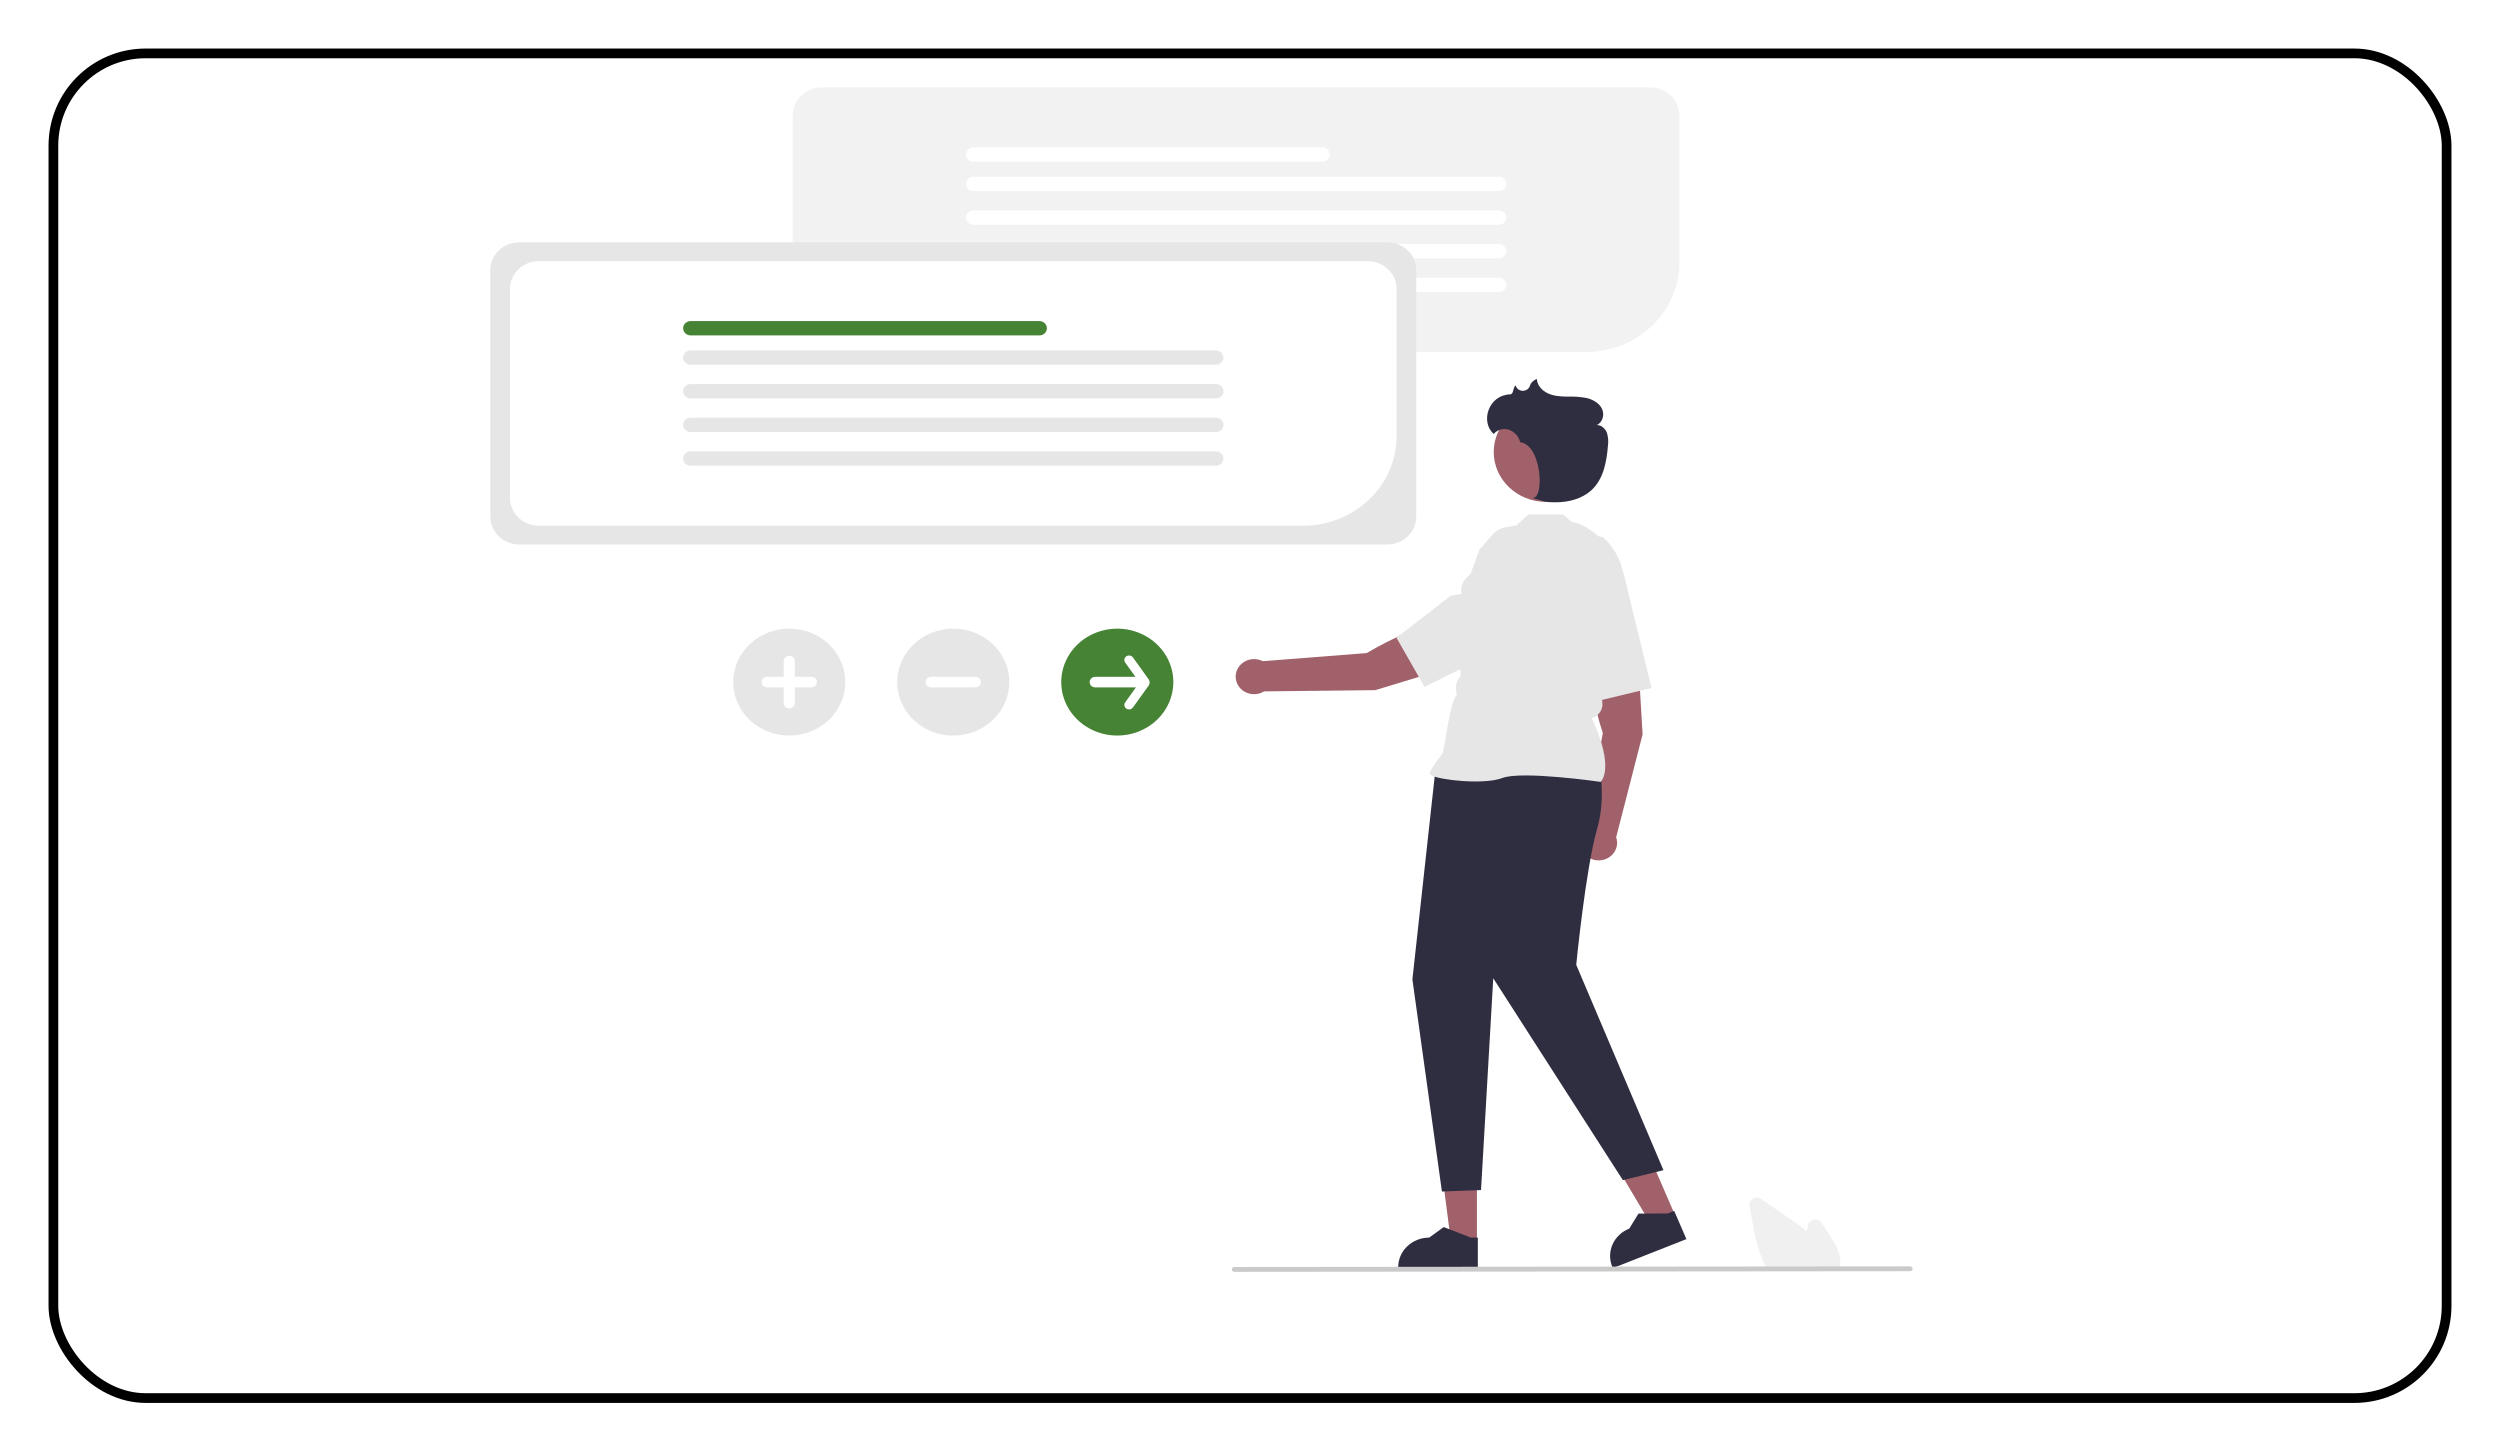 <svg width="515" height="299" viewBox="0 0 515 299" fill="none" xmlns="http://www.w3.org/2000/svg">
<g filter="url(#filter0_d_0_1)">
<rect width="495" height="279" rx="20" fill="white"/>
<rect x="1" y="1" width="493" height="277" rx="19" stroke="black" stroke-width="2"/>
</g>
<g clip-path="url(#clip0_0_1)">
<path d="M326.639 72.534H169.323C167.731 72.533 166.204 71.929 165.078 70.855C163.952 69.781 163.318 68.325 163.316 66.807V23.728C163.318 22.209 163.952 20.753 165.078 19.68C166.204 18.606 167.731 18.002 169.323 18H339.954C341.546 18.002 343.073 18.606 344.199 19.68C345.325 20.753 345.959 22.209 345.961 23.728V54.111C345.955 58.996 343.917 63.678 340.295 67.132C336.673 70.586 331.762 72.529 326.639 72.534Z" fill="#F2F2F2"/>
<path d="M272.374 33.321H200.536C200.126 33.321 199.732 33.165 199.441 32.888C199.151 32.611 198.987 32.236 198.987 31.844C198.987 31.452 199.151 31.076 199.441 30.799C199.732 30.522 200.126 30.367 200.536 30.367H272.374C272.785 30.367 273.179 30.522 273.47 30.799C273.76 31.076 273.924 31.452 273.924 31.844C273.924 32.236 273.76 32.611 273.47 32.888C273.179 33.165 272.785 33.321 272.374 33.321Z" fill="white"/>
<path d="M308.74 39.363H200.536C200.126 39.363 199.732 39.207 199.441 38.93C199.151 38.653 198.987 38.277 198.987 37.886C198.987 37.494 199.151 37.118 199.441 36.841C199.732 36.564 200.126 36.408 200.536 36.408H308.74C309.151 36.408 309.545 36.564 309.835 36.841C310.126 37.118 310.289 37.494 310.289 37.886C310.289 38.277 310.126 38.653 309.835 38.93C309.545 39.207 309.151 39.363 308.74 39.363Z" fill="white"/>
<path d="M308.74 46.298H200.536C200.126 46.298 199.732 46.142 199.441 45.865C199.151 45.588 198.987 45.212 198.987 44.821C198.987 44.429 199.151 44.053 199.441 43.776C199.732 43.499 200.126 43.343 200.536 43.343H308.74C309.151 43.343 309.545 43.499 309.835 43.776C310.126 44.053 310.289 44.429 310.289 44.821C310.289 45.212 310.126 45.588 309.835 45.865C309.545 46.142 309.151 46.298 308.74 46.298Z" fill="white"/>
<path d="M308.74 53.233H200.536C200.126 53.233 199.732 53.077 199.441 52.8C199.151 52.523 198.987 52.147 198.987 51.755C198.987 51.364 199.151 50.988 199.441 50.711C199.732 50.434 200.126 50.278 200.536 50.278H308.74C309.151 50.278 309.545 50.434 309.835 50.711C310.126 50.988 310.289 51.364 310.289 51.755C310.289 52.147 310.126 52.523 309.835 52.8C309.545 53.077 309.151 53.233 308.74 53.233Z" fill="white"/>
<path d="M308.74 60.168H200.537C200.333 60.168 200.131 60.13 199.943 60.056C199.755 59.982 199.584 59.873 199.439 59.736C199.295 59.599 199.181 59.436 199.103 59.256C199.025 59.077 198.985 58.885 198.985 58.691C198.985 58.496 199.025 58.304 199.103 58.125C199.181 57.945 199.295 57.782 199.439 57.645C199.584 57.508 199.755 57.399 199.943 57.325C200.131 57.251 200.333 57.213 200.537 57.213H308.74C309.15 57.214 309.544 57.37 309.834 57.647C310.124 57.924 310.286 58.299 310.286 58.691C310.286 59.082 310.124 59.457 309.834 59.734C309.544 60.011 309.15 60.167 308.74 60.168Z" fill="white"/>
<path d="M285.742 112.172H107.007C105.414 112.17 103.888 111.566 102.761 110.492C101.635 109.419 101.002 107.963 101 106.444V55.635C101.002 54.117 101.635 52.661 102.761 51.587C103.888 50.514 105.414 49.909 107.007 49.908H285.742C287.334 49.909 288.861 50.514 289.987 51.587C291.114 52.661 291.747 54.117 291.749 55.635V106.444C291.747 107.963 291.114 109.419 289.987 110.492C288.861 111.566 287.334 112.17 285.742 112.172Z" fill="#E6E6E6"/>
<path d="M268.376 108.308H111.06C109.467 108.307 107.94 107.703 106.814 106.629C105.688 105.555 105.055 104.099 105.053 102.581V59.502C105.055 57.983 105.688 56.527 106.814 55.454C107.94 54.38 109.467 53.776 111.06 53.774H281.69C283.283 53.776 284.81 54.38 285.936 55.454C287.062 56.527 287.695 57.983 287.697 59.502V89.885C287.691 94.77 285.654 99.453 282.032 102.906C278.409 106.36 273.498 108.303 268.376 108.308Z" fill="white"/>
<path d="M214.111 69.095H142.273C141.862 69.095 141.468 68.939 141.177 68.662C140.887 68.385 140.724 68.01 140.724 67.618C140.724 67.226 140.887 66.85 141.177 66.573C141.468 66.296 141.862 66.141 142.273 66.141H214.111C214.522 66.141 214.916 66.296 215.206 66.573C215.497 66.85 215.66 67.226 215.66 67.618C215.66 68.01 215.497 68.385 215.206 68.662C214.916 68.939 214.522 69.095 214.111 69.095Z" fill="#468335"/>
<path d="M250.476 75.137H142.273C141.862 75.137 141.468 74.981 141.177 74.704C140.887 74.427 140.724 74.051 140.724 73.66C140.724 73.268 140.887 72.892 141.177 72.615C141.468 72.338 141.862 72.182 142.273 72.182H250.476C250.887 72.182 251.281 72.338 251.572 72.615C251.862 72.892 252.025 73.268 252.025 73.66C252.025 74.051 251.862 74.427 251.572 74.704C251.281 74.981 250.887 75.137 250.476 75.137Z" fill="#E6E6E6"/>
<path d="M250.476 82.072H142.273C141.862 82.072 141.468 81.916 141.177 81.639C140.887 81.362 140.724 80.986 140.724 80.595C140.724 80.203 140.887 79.827 141.177 79.55C141.468 79.273 141.862 79.118 142.273 79.118H250.476C250.887 79.118 251.281 79.273 251.572 79.55C251.862 79.827 252.025 80.203 252.025 80.595C252.025 80.986 251.862 81.362 251.572 81.639C251.281 81.916 250.887 82.072 250.476 82.072Z" fill="#E6E6E6"/>
<path d="M250.476 89.007H142.273C141.862 89.007 141.468 88.851 141.177 88.574C140.887 88.297 140.724 87.921 140.724 87.53C140.724 87.138 140.887 86.762 141.177 86.485C141.468 86.208 141.862 86.052 142.273 86.052H250.476C250.887 86.052 251.281 86.208 251.572 86.485C251.862 86.762 252.025 87.138 252.025 87.53C252.025 87.921 251.862 88.297 251.572 88.574C251.281 88.851 250.887 89.007 250.476 89.007Z" fill="#E6E6E6"/>
<path d="M250.476 95.942H142.273C142.069 95.942 141.867 95.904 141.679 95.83C141.491 95.756 141.32 95.647 141.176 95.51C141.032 95.373 140.917 95.21 140.839 95.031C140.761 94.851 140.721 94.659 140.721 94.465C140.721 94.27 140.761 94.078 140.839 93.899C140.917 93.719 141.032 93.556 141.176 93.419C141.32 93.282 141.491 93.173 141.679 93.099C141.867 93.025 142.069 92.987 142.273 92.987H250.476C250.887 92.988 251.28 93.144 251.57 93.421C251.86 93.698 252.023 94.073 252.023 94.465C252.023 94.856 251.86 95.231 251.57 95.508C251.28 95.785 250.887 95.941 250.476 95.942Z" fill="#E6E6E6"/>
<path d="M162.587 151.525C160.303 151.525 158.07 150.879 156.171 149.669C154.272 148.459 152.792 146.739 151.918 144.727C151.044 142.715 150.815 140.501 151.26 138.365C151.706 136.229 152.806 134.267 154.421 132.727C156.036 131.187 158.094 130.138 160.334 129.713C162.574 129.288 164.896 129.506 167.006 130.34C169.117 131.173 170.92 132.585 172.189 134.395C173.458 136.206 174.136 138.335 174.136 140.513C174.136 143.434 172.919 146.234 170.753 148.299C168.587 150.365 165.65 151.525 162.587 151.525Z" fill="#E6E6E6"/>
<path d="M167.144 139.427H163.726V136.168C163.726 135.88 163.605 135.605 163.392 135.401C163.178 135.198 162.889 135.084 162.587 135.084C162.285 135.084 161.996 135.198 161.782 135.401C161.569 135.605 161.448 135.88 161.448 136.168V139.427H158.03C157.729 139.427 157.439 139.542 157.226 139.746C157.013 139.949 156.893 140.225 156.893 140.513C156.893 140.801 157.013 141.077 157.226 141.28C157.439 141.484 157.729 141.599 158.03 141.599H161.448V144.858C161.448 145.146 161.569 145.421 161.782 145.625C161.996 145.828 162.285 145.942 162.587 145.942C162.889 145.942 163.178 145.828 163.392 145.625C163.605 145.421 163.726 145.146 163.726 144.858V141.599H167.144C167.294 141.6 167.442 141.572 167.58 141.517C167.719 141.463 167.845 141.383 167.951 141.282C168.057 141.181 168.141 141.061 168.198 140.929C168.256 140.797 168.285 140.656 168.285 140.513C168.285 140.37 168.256 140.229 168.198 140.097C168.141 139.965 168.057 139.845 167.951 139.744C167.845 139.643 167.719 139.563 167.58 139.509C167.442 139.454 167.294 139.427 167.144 139.427Z" fill="white"/>
<path d="M196.374 151.525C194.09 151.525 191.858 150.879 189.958 149.669C188.059 148.459 186.579 146.739 185.705 144.727C184.831 142.715 184.602 140.501 185.048 138.365C185.493 136.229 186.593 134.267 188.208 132.727C189.823 131.187 191.881 130.138 194.121 129.713C196.362 129.288 198.684 129.506 200.794 130.34C202.904 131.173 204.708 132.585 205.977 134.395C207.246 136.206 207.923 138.335 207.923 140.513C207.923 143.434 206.706 146.234 204.54 148.299C202.375 150.365 199.437 151.525 196.374 151.525Z" fill="#E6E6E6"/>
<path d="M200.931 139.427H191.818C191.516 139.427 191.227 139.542 191.014 139.746C190.8 139.949 190.681 140.225 190.681 140.513C190.681 140.801 190.8 141.077 191.014 141.28C191.227 141.484 191.516 141.599 191.818 141.599H200.931C201.081 141.6 201.229 141.572 201.368 141.517C201.506 141.463 201.632 141.383 201.738 141.282C201.844 141.181 201.928 141.061 201.986 140.929C202.043 140.797 202.073 140.656 202.073 140.513C202.073 140.37 202.043 140.229 201.986 140.097C201.928 139.965 201.844 139.845 201.738 139.744C201.632 139.643 201.506 139.563 201.368 139.509C201.229 139.454 201.081 139.427 200.931 139.427Z" fill="white"/>
<path d="M230.162 151.525C227.878 151.525 225.645 150.879 223.746 149.669C221.847 148.459 220.366 146.739 219.492 144.727C218.618 142.715 218.39 140.501 218.835 138.365C219.281 136.229 220.381 134.267 221.996 132.727C223.611 131.187 225.669 130.138 227.909 129.713C230.149 129.288 232.471 129.506 234.581 130.34C236.691 131.173 238.495 132.585 239.764 134.395C241.033 136.206 241.71 138.335 241.71 140.513C241.71 143.434 240.494 146.234 238.328 148.299C236.162 150.365 233.225 151.525 230.162 151.525Z" fill="#468335"/>
<path d="M236.659 139.99L233.385 135.433C233.313 135.333 233.221 135.247 233.114 135.181C233.007 135.115 232.887 135.069 232.762 135.047C232.637 135.024 232.508 135.026 232.383 135.051C232.258 135.076 232.14 135.124 232.035 135.193C231.93 135.262 231.84 135.349 231.77 135.451C231.701 135.553 231.653 135.667 231.629 135.787C231.606 135.906 231.607 136.029 231.634 136.148C231.66 136.267 231.711 136.38 231.783 136.48L233.9 139.427H225.605C225.455 139.427 225.307 139.454 225.168 139.509C225.03 139.563 224.904 139.643 224.798 139.744C224.692 139.845 224.608 139.965 224.55 140.097C224.493 140.229 224.464 140.37 224.464 140.513C224.464 140.656 224.493 140.797 224.55 140.929C224.608 141.061 224.692 141.181 224.798 141.282C224.904 141.383 225.03 141.463 225.168 141.517C225.307 141.572 225.455 141.6 225.605 141.599H234.004L231.783 144.691C231.638 144.894 231.583 145.143 231.631 145.384C231.678 145.625 231.824 145.838 232.036 145.977C232.248 146.115 232.509 146.168 232.762 146.123C233.015 146.078 233.239 145.94 233.385 145.738L236.659 141.181C236.765 140.999 236.821 140.794 236.821 140.586C236.821 140.377 236.765 140.172 236.659 139.99Z" fill="white"/>
<path d="M304.246 255.925L298.912 255.924L296.374 236.304L304.247 236.304L304.246 255.925Z" fill="#A0616A"/>
<path d="M304.434 261.231L288.029 261.231V261.033C288.029 259.418 288.702 257.869 289.9 256.728C291.097 255.586 292.721 254.945 294.414 254.944L297.411 252.777L303.002 254.945L304.434 254.945L304.434 261.231Z" fill="#2F2E41"/>
<path d="M345.103 250.424L340.173 252.365L329.971 235.155L337.248 232.289L345.103 250.424Z" fill="#A0616A"/>
<path d="M347.402 255.259L332.239 261.231L332.16 261.048C331.514 259.556 331.516 257.88 332.165 256.389C332.815 254.897 334.059 253.713 335.624 253.097L337.526 250.002L343.561 249.97L344.885 249.449L347.402 255.259Z" fill="#2F2E41"/>
<path d="M330.177 151.002C330.177 151.002 326.044 138.573 327.757 133.486L337.286 132.934L338.376 151.274L332.93 172.478C333.142 173.083 333.183 173.731 333.048 174.356C332.913 174.982 332.606 175.561 332.16 176.037C331.714 176.513 331.144 176.867 330.507 177.065C329.871 177.263 329.191 177.296 328.537 177.162C327.882 177.028 327.277 176.732 326.781 176.303C326.286 175.873 325.919 175.327 325.716 174.718C325.514 174.11 325.485 173.461 325.63 172.839C325.776 172.216 326.092 171.641 326.546 171.172L330.177 151.002Z" fill="#A0616A"/>
<path d="M336.257 125.541L334.829 119.549C334.291 117.293 333.291 115.162 331.886 113.276C330.482 111.391 328.7 109.789 326.643 108.562C325.367 107.807 323.894 107.407 322.391 107.408C320.889 107.409 319.416 107.811 318.141 108.568C316.419 109.605 315.174 111.227 314.658 113.106C314.142 114.985 314.394 116.98 315.362 118.689C318.303 123.869 318.318 129.738 322.67 129.903L322.5 132.058L328.494 144.545L340.224 141.722L336.257 125.541Z" fill="#E6E6E6"/>
<path d="M328.406 152.626C328.406 152.626 331.458 162.304 329.052 170.567C326.645 178.829 324.705 198.758 324.705 198.758L342.669 241.056L334.312 243.11L307.61 201.517L305.092 245.141L297.036 245.456L290.955 201.769L295.778 157.831L328.406 152.626Z" fill="#2F2E41"/>
<path d="M329.756 161.072L329.805 161.007C332.41 157.529 328.491 149.17 327.9 147.958C328.602 147.741 329.203 147.298 329.602 146.706C330 146.114 330.17 145.408 330.084 144.709L329.829 142.644L329.564 140.618L331.467 138.804L331.472 138.758L332.567 129.622L334.159 123.554C334.759 121.26 334.708 118.855 334.011 116.586C333.314 114.317 331.996 112.266 330.193 110.643L326.513 110.086L322.041 105.977H314.828L312.355 108.23C307.738 109.002 308.711 108.75 304.745 113.287L299.758 126.89L300.208 128.831L300.207 131.463L300.914 139.229C300.503 139.665 300.204 140.187 300.041 140.753C299.878 141.319 299.856 141.913 299.977 142.488L300.127 143.205C298.949 143.687 297.824 152.246 297.555 153.442L297.154 155.228C296.81 155.66 294.544 158.541 294.544 159.329C294.544 159.447 294.635 159.562 294.832 159.689C296.376 160.686 305.707 161.711 309.486 160.269C313.511 158.735 329.512 161.037 329.673 161.06L329.756 161.072Z" fill="#E6E6E6"/>
<path d="M281.529 134.533C281.529 134.533 293.124 127.621 298.718 127.936L301.651 136.598L283.295 142.173L260.401 142.425C259.839 142.771 259.191 142.97 258.523 143.001C257.854 143.032 257.189 142.894 256.595 142.6C256.001 142.307 255.498 141.868 255.139 141.33C254.78 140.791 254.576 140.172 254.549 139.534C254.522 138.897 254.673 138.263 254.986 137.699C255.298 137.135 255.762 136.659 256.329 136.321C256.897 135.983 257.548 135.794 258.217 135.774C258.886 135.753 259.549 135.902 260.138 136.204L281.529 134.533Z" fill="#A0616A"/>
<path d="M308.904 133.807L314.635 130.995C316.792 129.937 318.708 128.483 320.273 126.716C321.838 124.949 323.022 122.905 323.755 120.701C324.205 119.333 324.244 117.874 323.869 116.486C323.493 115.099 322.719 113.839 321.632 112.85C320.15 111.518 318.192 110.772 316.155 110.764C314.119 110.756 312.154 111.485 310.66 112.805C306.131 116.811 300.174 118.286 301.09 122.347L298.858 122.726L287.669 131.371L293.458 141.5L308.904 133.807Z" fill="#E6E6E6"/>
<path d="M318.49 103.388C324.445 103.388 329.273 98.785 329.273 93.107C329.273 87.429 324.445 82.826 318.49 82.826C312.535 82.826 307.708 87.429 307.708 93.107C307.708 98.785 312.535 103.388 318.49 103.388Z" fill="#A0616A"/>
<path d="M311.096 81.236C311.869 81.215 311.604 79.826 312.227 79.382C312.23 79.396 312.233 79.409 312.236 79.423C312.318 79.723 312.498 79.99 312.751 80.185C313.004 80.38 313.315 80.492 313.64 80.505C313.965 80.518 314.286 80.432 314.555 80.258C314.824 80.085 315.028 79.833 315.136 79.541C315.239 79.203 315.426 78.893 315.681 78.638C315.936 78.383 316.251 78.19 316.6 78.076C316.639 79.363 317.66 80.481 318.879 81.037C320.097 81.593 321.486 81.685 322.837 81.704C324.188 81.652 325.54 81.75 326.867 81.995C328.177 82.31 329.451 83.051 330.01 84.223C330.57 85.396 330.17 87.009 328.947 87.555C329.895 87.56 330.699 88.306 331.027 89.154C331.295 90.023 331.365 90.938 331.232 91.836C330.966 95.161 330.316 98.74 327.778 101.033C325.843 102.78 323.073 103.484 320.408 103.474C317.743 103.464 318.211 103.23 315.635 102.581C318.285 102.865 317.562 91.576 313.183 91.119C313.14 91.019 313.102 90.917 313.07 90.813C312.908 90.285 312.618 89.801 312.222 89.401C311.826 89 311.336 88.695 310.792 88.511C310.243 88.341 309.653 88.335 309.101 88.495C308.548 88.654 308.06 88.971 307.702 89.403C304.88 86.879 306.631 81.363 311.096 81.236Z" fill="#2F2E41"/>
<path d="M378.775 261.569H364.126L364.064 261.46C363.876 261.136 363.695 260.793 363.526 260.44C362.018 257.36 361.38 253.837 360.817 250.729L360.393 248.386C360.342 248.103 360.381 247.811 360.504 247.548C360.628 247.285 360.831 247.064 361.088 246.912C361.344 246.76 361.642 246.684 361.944 246.695C362.246 246.706 362.537 246.802 362.781 246.971C365.008 248.516 367.235 250.059 369.462 251.6C370.306 252.186 371.269 252.863 372.192 253.595C372.281 253.183 372.374 252.769 372.467 252.362C372.531 252.08 372.682 251.823 372.9 251.624C373.119 251.425 373.394 251.292 373.692 251.243C373.99 251.194 374.296 251.231 374.572 251.348C374.847 251.466 375.08 251.66 375.239 251.905L376.953 254.53C378.203 256.447 379.307 258.337 379.082 260.375C379.083 260.399 379.081 260.424 379.076 260.449C379.031 260.783 378.948 261.112 378.827 261.43L378.775 261.569Z" fill="#F0F0F0"/>
<path d="M393.477 261.871L254.281 262C254.142 261.999 254.009 261.946 253.911 261.852C253.813 261.758 253.758 261.631 253.758 261.499C253.758 261.366 253.813 261.239 253.911 261.145C254.009 261.051 254.142 260.998 254.281 260.998L393.477 260.868C393.616 260.869 393.749 260.922 393.847 261.016C393.945 261.11 394 261.237 394 261.37C394 261.502 393.945 261.629 393.847 261.723C393.749 261.817 393.616 261.87 393.477 261.871Z" fill="#CACACA"/>
</g>
<defs>
<filter id="filter0_d_0_1" x="0" y="0" width="515" height="299" filterUnits="userSpaceOnUse" color-interpolation-filters="sRGB">
<feFlood flood-opacity="0" result="BackgroundImageFix"/>
<feColorMatrix in="SourceAlpha" type="matrix" values="0 0 0 0 0 0 0 0 0 0 0 0 0 0 0 0 0 0 127 0" result="hardAlpha"/>
<feOffset dx="10" dy="10"/>
<feGaussianBlur stdDeviation="5"/>
<feComposite in2="hardAlpha" operator="out"/>
<feColorMatrix type="matrix" values="0 0 0 0 0 0 0 0 0 0 0 0 0 0 0 0 0 0 0.15 0"/>
<feBlend mode="normal" in2="BackgroundImageFix" result="effect1_dropShadow_0_1"/>
<feBlend mode="normal" in="SourceGraphic" in2="effect1_dropShadow_0_1" result="shape"/>
</filter>
<clipPath id="clip0_0_1">
<rect width="293" height="244" fill="white" transform="translate(101 18)"/>
</clipPath>
</defs>
</svg>
